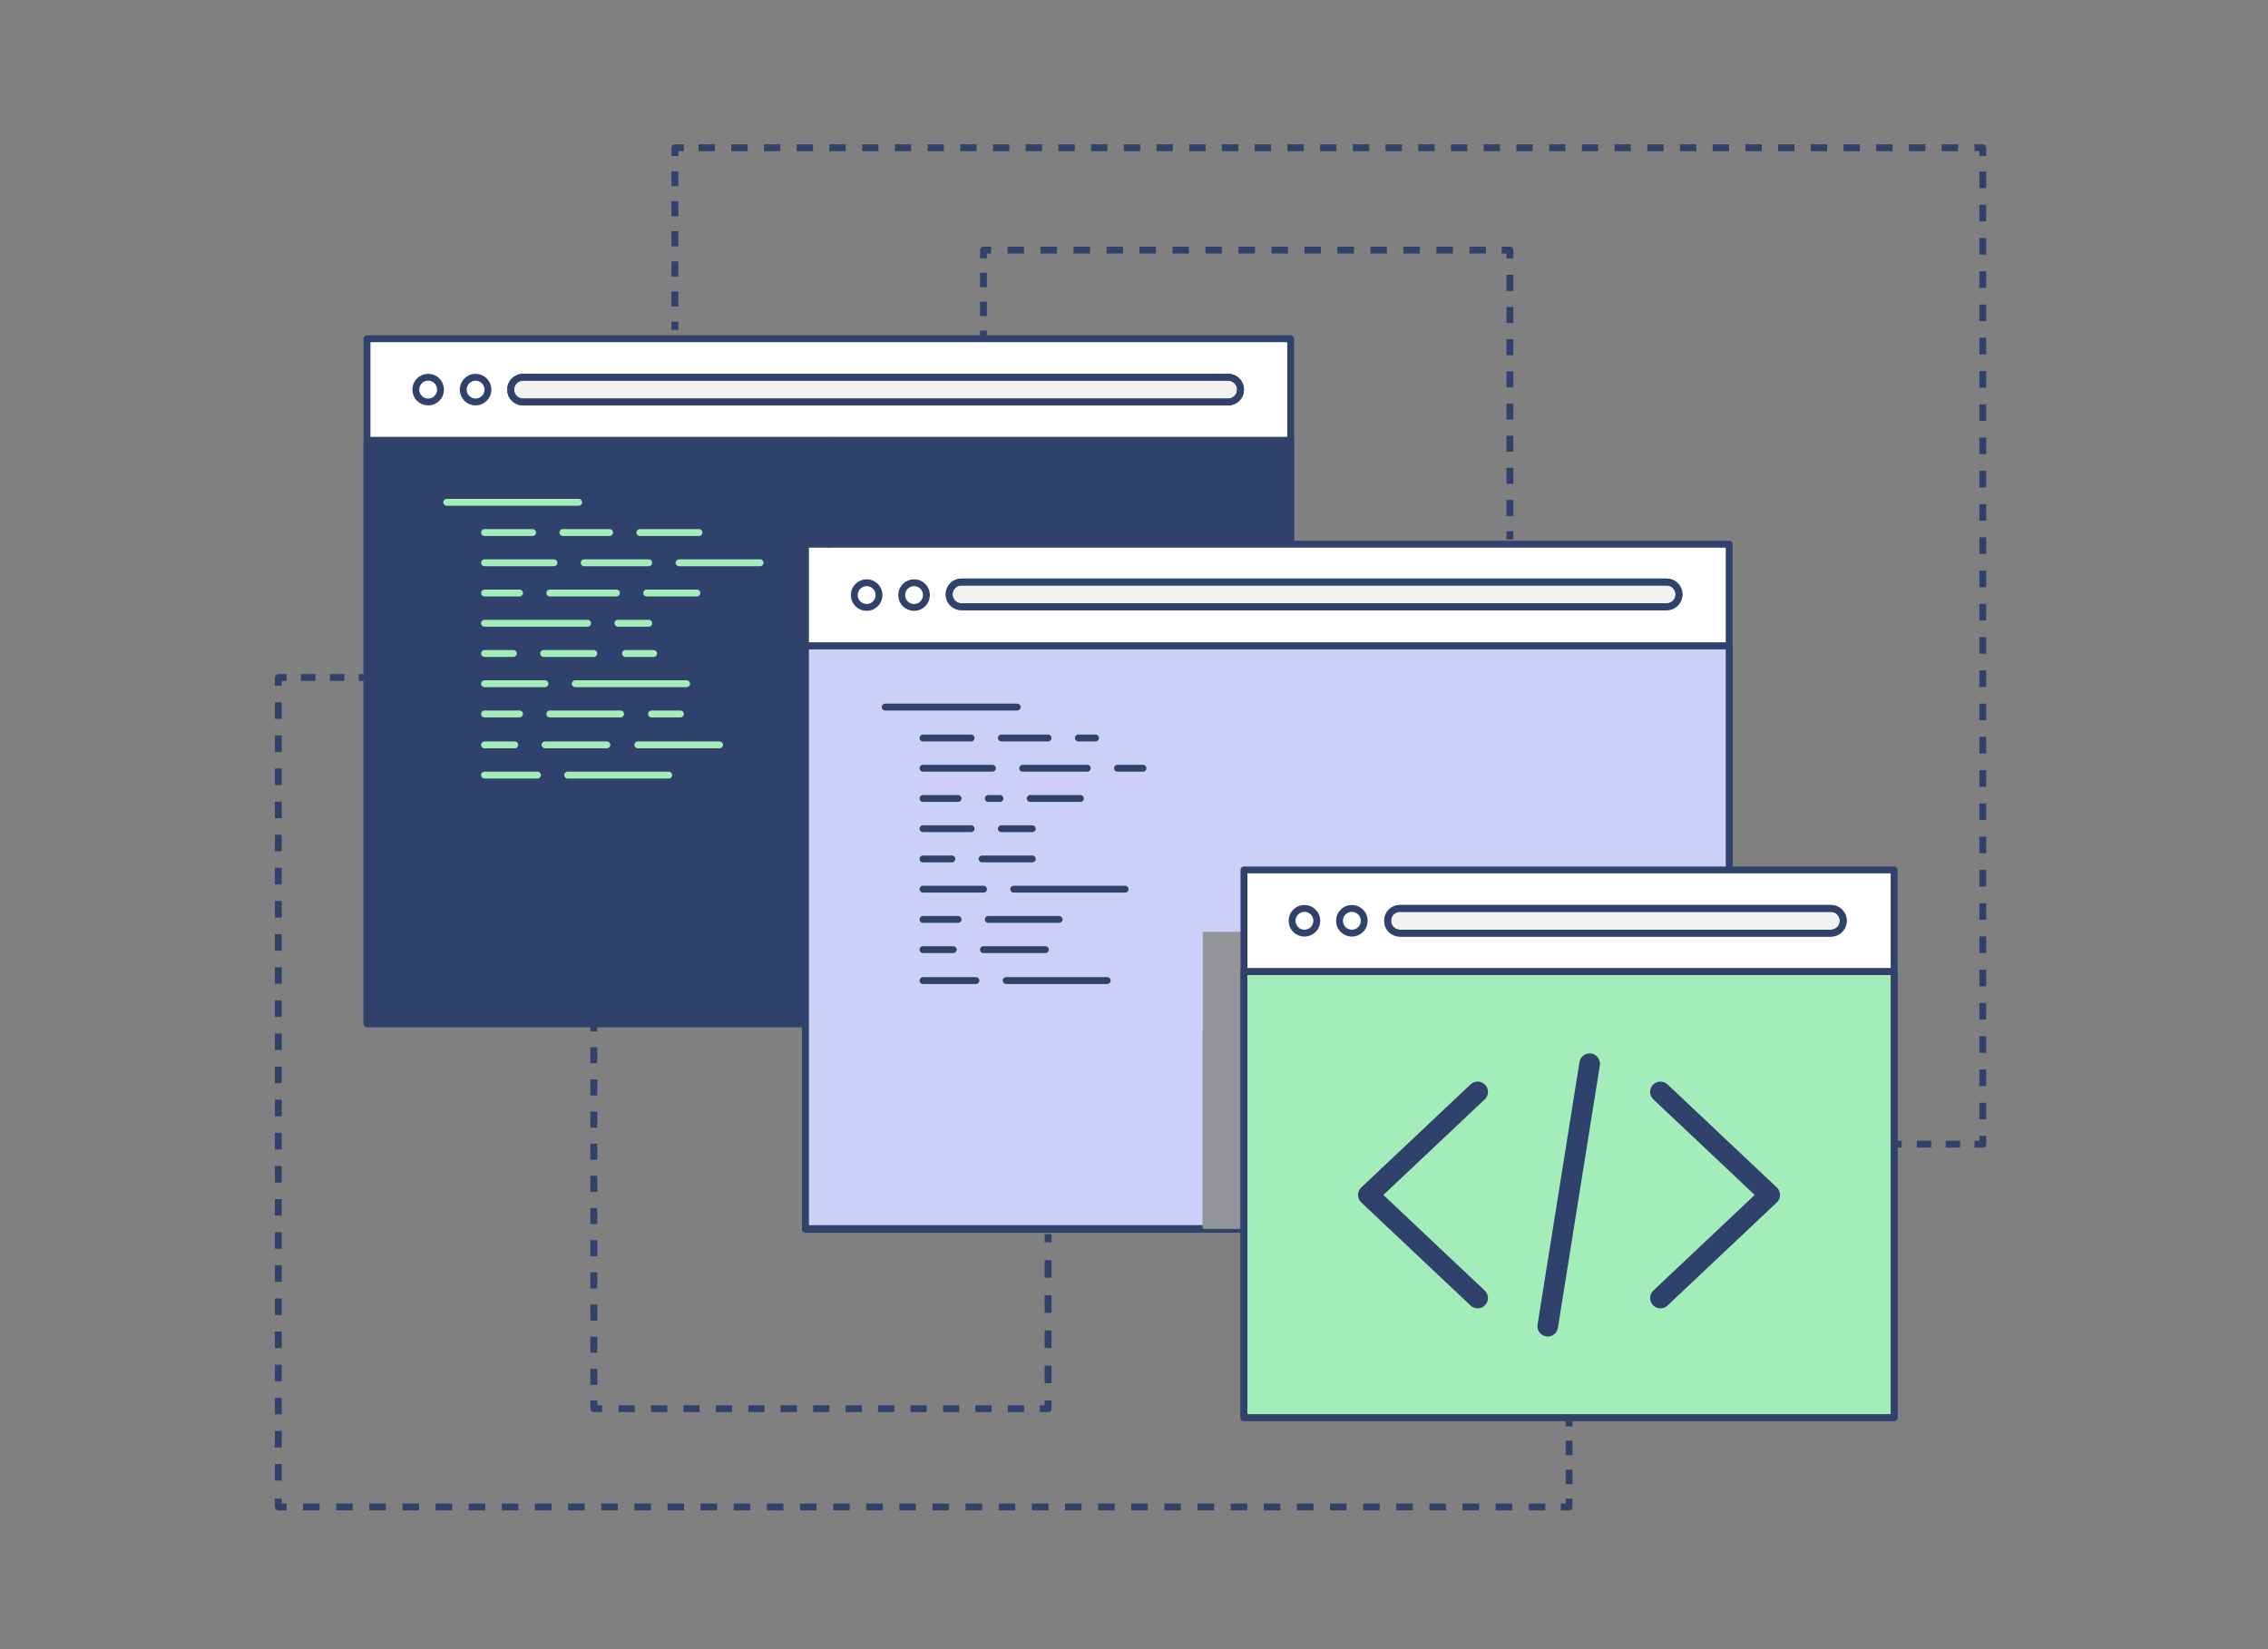 <?xml version="1.0" encoding="utf-8"?>
<!-- Generator: Adobe Illustrator 23.0.2, SVG Export Plug-In . SVG Version: 6.00 Build 0)  -->
<svg version="1.1" id="Layer_1" xmlns="http://www.w3.org/2000/svg" xmlns:xlink="http://www.w3.org/1999/xlink" x="0px" y="0px"
	 viewBox="0 0 330 240" style="enable-background:new 0 0 330 240;" xml:space="preserve">
<rect x="0" y="0" width="330" height="240" fill="#808080" stroke="none"/>
<style type="text/css">
	.st0{display:none;}
	.st1{display:inline;}
	.st2{fill:none;stroke:#30426B;stroke-linejoin:round;}
	.st3{fill:#A3EDBA;stroke:#30426B;stroke-linejoin:round;}
	.st4{fill:#EDFBF1;stroke:#30426B;stroke-linejoin:round;}
	.st5{fill:none;stroke:#30426B;stroke-linecap:round;stroke-linejoin:round;}
	.st6{fill:#BCBEC0;}
	.st7{fill:#FFFFFF;stroke:#30426B;stroke-linejoin:round;}
	.st8{fill:#CCCFF6;stroke:#30426B;stroke-linejoin:round;}
	.st9{fill:#939598;}
	.st10{fill:#F1F2F2;stroke:#30426B;stroke-linejoin:round;}
	.st11{fill:#30426B;stroke:#30426B;stroke-linejoin:round;}
	.st12{fill:none;stroke:#A3EDBA;stroke-linecap:round;stroke-linejoin:round;}
	.st13{fill:none;}
	.st14{fill:none;stroke:#30426B;stroke-width:3;stroke-linecap:round;stroke-linejoin:round;}
	.st15{fill:none;stroke:#30426B;stroke-linejoin:round;stroke-dasharray:2.1,2.1;}
	.st16{fill:none;stroke:#30426B;stroke-linejoin:round;stroke-dasharray:2.4,2.4;}
	.st17{fill:none;stroke:#30426B;stroke-linejoin:round;stroke-dasharray:2.34,2.34;}
	.st18{fill:none;stroke:#30426B;stroke-linejoin:round;stroke-dasharray:2.42,2.42;}
	.st19{fill:none;stroke:#30426B;stroke-linejoin:round;stroke-dasharray:2.38,2.38;}
	.st20{fill:none;stroke:#30426B;stroke-linejoin:round;stroke-dasharray:2.19,2.19;}
	.st21{fill:none;stroke:#30426B;stroke-linejoin:round;stroke-dasharray:2.11,2.11;}
	.st22{fill:none;stroke:#30426B;stroke-linejoin:round;stroke-dasharray:2.41,2.41;}
	.st23{fill:none;stroke:#30426B;stroke-linejoin:round;stroke-dasharray:2.36,2.36;}
	.st24{fill:none;stroke:#30426B;stroke-linejoin:round;stroke-dasharray:2.56,2.56;}
	.st25{fill:#E6E7E8;stroke:#30426B;stroke-linejoin:round;}
	.st26{fill:none;stroke:#BCBEC0;stroke-linecap:round;stroke-linejoin:round;}
</style>
<title>Addons icon</title>
<g class="st0">
	<g class="st1">
		<g id="Main">
			<g id="Addons_Icon">
				<rect x="202.4" y="197.5" class="st2" width="19.4" height="19.4"/>
				<path class="st3" d="M202.9,191.6h18.5c1.4,0,2.5,1.1,2.5,2.5v0.8c0,1.4-1.1,2.5-2.5,2.5h-18.5c-1.4,0-2.5-1.1-2.5-2.5v-0.8
					C200.3,192.8,201.5,191.6,202.9,191.6z"/>
				<path class="st2" d="M189.2,223.2h45.8c1.4,0,2.5,1.1,2.5,2.5v10.6c0,1.4-1.1,2.5-2.5,2.5h-45.8c-1.4,0-2.5-1.1-2.5-2.5v-10.6
					C186.8,224.3,187.8,223.2,189.2,223.2z"/>
				<path class="st3" d="M207.4,76.7h20.5c1.4,0,2.5,1.1,2.5,2.5v20.7c0,1.4-1.1,2.5-2.5,2.5h-38.7c-1.4,0-2.5-1.1-2.5-2.5v-2.5
					C186.8,85.9,196,76.7,207.4,76.7L207.4,76.7z"/>
				<path class="st4" d="M230.4,96.4V78.5c0-1-0.8-1.8-1.8-1.9H202c-8.4,0-15.3,6.8-15.3,15.3v4.5"/>
				<path class="st3" d="M199.6,216.8h25c3.5,0,6.3,2.8,6.3,6.3l0,0l0,0l0,0h-37.6l0,0l0,0C193.3,219.7,196.1,216.8,199.6,216.8
					L199.6,216.8L199.6,216.8z"/>
				<path class="st3" d="M202.9,147h18.5c1.4,0,2.5,1.1,2.5,2.5v0.8c0,1.4-1.1,2.5-2.5,2.5h-18.5c-1.4,0-2.5-1.1-2.5-2.5v-0.7
					C200.3,148.2,201.5,147,202.9,147z"/>
				<path class="st3" d="M202.9,102.4h18.5c1.4,0,2.5,1.1,2.5,2.5v0.8c0,1.4-1.1,2.5-2.5,2.5h-18.5c-1.4,0-2.5-1.1-2.5-2.5v-0.8
					C200.3,103.6,201.5,102.4,202.9,102.4z"/>
				<path class="st2" d="M68.6,65h257.7c1.4,0,2.5,1.1,2.5,2.5v0.8c0,1.4-1.1,2.5-2.5,2.5H68.6c-1.4,0-2.5-1.1-2.5-2.5v-0.8
					C66,66.1,67.2,65,68.6,65z"/>
				<rect x="202" y="70.8" class="st2" width="20.1" height="5.8"/>
				<path class="st2" d="M96.3,70.8h13.9l0,0v4.8c0,1.4-1.1,2.5-2.5,2.5l0,0h-8.8c-1.4,0-2.5-1.1-2.5-2.5L96.3,70.8L96.3,70.8z"/>
				<line class="st2" x1="202.4" y1="197.5" x2="221.8" y2="216.8"/>
				<line class="st2" x1="202.4" y1="216.8" x2="221.8" y2="197.5"/>
				<polyline class="st2" points="202.4,172.3 202.4,191.6 221.8,191.6 221.8,172.3 				"/>
				<line class="st2" x1="202.4" y1="172.3" x2="221.8" y2="191.6"/>
				<line class="st2" x1="202.4" y1="191.6" x2="221.8" y2="172.3"/>
				<polyline class="st2" points="221.8,172.3 221.8,152.9 202.4,152.9 202.4,172.3 				"/>
				<line class="st2" x1="202.4" y1="152.9" x2="221.8" y2="172.3"/>
				<line class="st2" x1="202.4" y1="172.3" x2="221.8" y2="152.9"/>
				<polyline class="st2" points="202.4,127.7 202.4,147 221.8,147 221.8,127.7 				"/>
				<line class="st2" x1="202.4" y1="127.7" x2="221.8" y2="147"/>
				<line class="st2" x1="202.4" y1="147" x2="221.8" y2="127.7"/>
				<polyline class="st2" points="221.8,127.7 221.8,108.3 202.4,108.3 202.4,127.7 				"/>
				<line class="st2" x1="202.4" y1="108.3" x2="221.8" y2="127.7"/>
				<line class="st2" x1="202.4" y1="127.7" x2="221.8" y2="108.3"/>
				<polyline class="st2" points="202.4,45.9 202.4,65 221.8,65 221.8,45.9 				"/>
				<line class="st2" x1="202.4" y1="45.9" x2="221.2" y2="64.7"/>
				<line class="st2" x1="203" y1="64.7" x2="221.8" y2="45.9"/>
				<polyline class="st2" points="86.4,65 96,55.3 105.7,65 				"/>
				<polyline class="st2" points="105.7,65 115.4,55.3 125.1,65 				"/>
				<polyline class="st2" points="125.1,65 134.8,55.3 144.5,65 				"/>
				<polyline class="st2" points="144.5,65 154.2,55.3 163.9,65 				"/>
				<polyline class="st2" points="163.9,65 173.6,55.3 183.3,65 				"/>
				<polyline class="st5" points="66.4,65.6 76.7,55.3 86.4,65 				"/>
				<line class="st2" x1="202.4" y1="26.5" x2="202.4" y2="45.9"/>
				<line class="st2" x1="202.4" y1="26.5" x2="221.8" y2="45.9"/>
				<line class="st2" x1="202.4" y1="45.9" x2="221.8" y2="26.5"/>
				<line class="st2" x1="202.4" y1="26.5" x2="212.1" y2="16.8"/>
				<polyline class="st2" points="202.4,26.5 202.4,7.1 221.8,26.5 221.8,45.9 				"/>
				<line class="st2" x1="103.2" y1="78.1" x2="103.2" y2="100.6"/>
				<line class="st2" x1="186.8" y1="96.4" x2="230.4" y2="96.4"/>
				<line class="st2" x1="173.6" y1="55.3" x2="76.7" y2="55.3"/>
				<line class="st2" x1="144.5" y1="65" x2="202.4" y2="7.1"/>
				<polyline class="st2" points="241,65 250.6,55.3 260.4,65 				"/>
				<polyline class="st2" points="260.4,65 270,55.3 279.8,65 				"/>
				<polyline class="st2" points="279.8,65 289.4,55.3 289.4,65 				"/>
				<line class="st2" x1="289.4" y1="55.3" x2="250.6" y2="55.3"/>
				<line class="st2" x1="260.4" y1="65" x2="270" y2="55.3"/>
				<line class="st2" x1="202.4" y1="7.1" x2="76.7" y2="55.3"/>
				<rect x="289.4" y="48.2" class="st3" width="28.5" height="16.8"/>
				<rect x="289.4" y="70.8" class="st3" width="28.5" height="8.4"/>
				<rect x="289.4" y="70.8" class="st6" width="28.5" height="8.4"/>
				<line class="st2" x1="202.4" y1="7.1" x2="289.4" y2="55.3"/>
				<path class="st7" d="M1.1,228.2h204.2l0,0v2.9c0,4.3-3.5,7.8-7.8,7.8H8.9c-4.3,0-7.8-3.5-7.8-7.8V228.2L1.1,228.2z"/>
				<path class="st7" d="M78.6,228.2h49.1l0,0l0,0c0,1.9-1.6,3.5-3.5,3.5h-42C80.2,231.8,78.6,230.2,78.6,228.2
					C78.6,228.3,78.6,228.2,78.6,228.2L78.6,228.2L78.6,228.2z"/>
				<path class="st7" d="M34.9,120.7h136.6c7.4,0,13.4,6,13.4,13.4v94.1l0,0H21.5l0,0v-94.1C21.5,126.7,27.5,120.7,34.9,120.7z"/>
				<rect x="31.1" y="129.7" class="st8" width="144.2" height="89.5"/>
				<path class="st7" d="M56.2,100.3h94c2.5,0,4.5,2,4.5,4.5v84.4c0,2.5-2,4.5-4.5,4.5h-94c-2.5,0-4.5-2-4.5-4.5v-84.4
					C51.7,102.3,53.7,100.3,56.2,100.3z"/>
				<path class="st9" d="M150.3,129.7v66c0,1.4-1.1,2.5-2.5,2.5h-98c-1.4,0-2.5-1.1-2.5-2.5v-66"/>
				<path class="st7" d="M154.8,115.2v76.1c0,1.4-1.1,2.5-2.5,2.5h-98c-1.4,0-2.5-1.1-2.5-2.5v-76.1H154.8z"/>
				<circle class="st7" cx="60.1" cy="107.8" r="1.8"/>
				<circle class="st7" cx="67.1" cy="107.8" r="1.8"/>
				<path class="st10" d="M146.2,105.9H74c-1,0-1.9,0.8-1.9,1.8s0.8,1.9,1.8,1.9l0,0h72.2c1,0,1.8-0.8,1.8-1.9
					C148.1,106.7,147.2,105.9,146.2,105.9L146.2,105.9z"/>
				<path class="st2" d="M146.2,105.9H74c-1,0-1.9,0.8-1.9,1.8s0.8,1.9,1.8,1.9l0,0h72.2c1,0,1.8-0.8,1.8-1.9
					C148.1,106.7,147.2,105.9,146.2,105.9L146.2,105.9z"/>
				<line class="st5" x1="62.3" y1="121.3" x2="81.6" y2="121.3"/>
				<line class="st5" x1="67.9" y1="125.7" x2="74.9" y2="125.7"/>
				<line class="st5" x1="90.5" y1="125.7" x2="93.1" y2="125.7"/>
				<line class="st5" x1="79.3" y1="125.7" x2="86.1" y2="125.7"/>
				<line class="st5" x1="67.9" y1="130.1" x2="78" y2="130.1"/>
				<line class="st5" x1="82.4" y1="130.1" x2="91.8" y2="130.1"/>
				<line class="st5" x1="96.3" y1="130.1" x2="99.9" y2="130.1"/>
				<line class="st5" x1="67.9" y1="134.5" x2="72.9" y2="134.5"/>
				<line class="st5" x1="83.5" y1="134.5" x2="90.8" y2="134.5"/>
				<line class="st5" x1="77.4" y1="134.5" x2="79.1" y2="134.5"/>
				<line class="st5" x1="67.9" y1="139" x2="74.9" y2="139"/>
				<line class="st5" x1="79.3" y1="139" x2="83.8" y2="139"/>
				<line class="st5" x1="67.9" y1="143.4" x2="72" y2="143.4"/>
				<line class="st5" x1="76.4" y1="143.4" x2="83.8" y2="143.4"/>
				<line class="st5" x1="67.9" y1="147.8" x2="76.7" y2="147.8"/>
				<line class="st5" x1="81.1" y1="147.8" x2="97.4" y2="147.8"/>
				<line class="st5" x1="67.9" y1="152.3" x2="72.9" y2="152.3"/>
				<line class="st5" x1="77.4" y1="152.3" x2="87.7" y2="152.3"/>
				<line class="st5" x1="67.9" y1="156.7" x2="72.3" y2="156.7"/>
				<line class="st5" x1="76.7" y1="156.7" x2="85.7" y2="156.7"/>
				<line class="st5" x1="67.9" y1="161.1" x2="75.5" y2="161.1"/>
				<line class="st5" x1="80" y1="161.1" x2="94.7" y2="161.1"/>
			</g>
		</g>
	</g>
</g>
<g>
	<g>
		<g id="Main_1_">
			<g id="Frameworks_Icon">
				<rect x="53.4" y="49.3" class="st7" width="134.4" height="99.7"/>
				<path class="st7" d="M56.9,48.3"/>
				<circle class="st7" cx="62.3" cy="56.7" r="1.8"/>
				<circle class="st7" cx="69.2" cy="56.7" r="1.8"/>
				<path class="st10" d="M178.7,54.9H76.1c-1,0-1.8,0.8-1.8,1.8s0.8,1.8,1.8,1.8h102.6c1,0,1.8-0.8,1.8-1.8S179.7,54.9,178.7,54.9z
					"/>
				<path class="st2" d="M178.7,54.9H76.1c-1,0-1.8,0.8-1.8,1.8s0.8,1.8,1.8,1.8h102.6c1,0,1.8-0.8,1.8-1.8S179.7,54.9,178.7,54.9z"
					/>
				<line class="st2" x1="53.4" y1="64.1" x2="187.6" y2="64.1"/>
				<rect x="53.4" y="64.1" class="st11" width="134.4" height="84.8"/>
				<line class="st12" x1="65" y1="73.1" x2="84.2" y2="73.1"/>
				<line class="st12" x1="70.5" y1="77.5" x2="77.5" y2="77.5"/>
				<line class="st12" x1="93.1" y1="77.5" x2="101.7" y2="77.5"/>
				<line class="st12" x1="81.9" y1="77.5" x2="88.7" y2="77.5"/>
				<line class="st12" x1="70.5" y1="81.9" x2="80.6" y2="81.9"/>
				<line class="st12" x1="85" y1="81.9" x2="94.4" y2="81.9"/>
				<line class="st12" x1="98.8" y1="81.9" x2="110.6" y2="81.9"/>
				<line class="st12" x1="70.5" y1="86.3" x2="75.6" y2="86.3"/>
				<line class="st12" x1="94.1" y1="86.3" x2="101.4" y2="86.3"/>
				<line class="st12" x1="80" y1="86.3" x2="89.7" y2="86.3"/>
				<line class="st12" x1="70.5" y1="90.7" x2="85.5" y2="90.7"/>
				<line class="st12" x1="89.9" y1="90.7" x2="94.4" y2="90.7"/>
				<line class="st12" x1="70.5" y1="95.1" x2="74.7" y2="95.1"/>
				<line class="st12" x1="79.1" y1="95.1" x2="86.4" y2="95.1"/>
				<line class="st12" x1="70.5" y1="99.5" x2="79.3" y2="99.5"/>
				<line class="st12" x1="83.7" y1="99.5" x2="99.9" y2="99.5"/>
				<line class="st12" x1="70.5" y1="103.9" x2="75.6" y2="103.9"/>
				<line class="st12" x1="80" y1="103.9" x2="90.3" y2="103.9"/>
				<line class="st12" x1="70.5" y1="108.4" x2="74.9" y2="108.4"/>
				<line class="st12" x1="79.3" y1="108.4" x2="88.3" y2="108.4"/>
				<line class="st12" x1="70.5" y1="112.8" x2="78.2" y2="112.8"/>
				<line class="st12" x1="82.6" y1="112.8" x2="97.3" y2="112.8"/>
				<line class="st12" x1="91" y1="95.1" x2="95.1" y2="95.1"/>
				<line class="st12" x1="92.8" y1="108.4" x2="104.7" y2="108.4"/>
				<line class="st12" x1="94.8" y1="103.9" x2="99" y2="103.9"/>
				<rect x="117.2" y="79.2" class="st7" width="134.4" height="99.7"/>
				<path class="st7" d="M120.7,78.2"/>
				<circle class="st7" cx="126.1" cy="86.6" r="1.8"/>
				<circle class="st7" cx="133" cy="86.6" r="1.8"/>
				<path class="st10" d="M242.5,84.7H139.9c-1,0-1.8,0.8-1.8,1.8s0.8,1.8,1.8,1.8h102.6c1,0,1.8-0.8,1.8-1.8S243.5,84.7,242.5,84.7
					z"/>
				<path class="st2" d="M242.5,84.7H139.9c-1,0-1.8,0.8-1.8,1.8s0.8,1.8,1.8,1.8h102.6c1,0,1.8-0.8,1.8-1.8S243.5,84.7,242.5,84.7z
					"/>
				<line class="st2" x1="117.2" y1="94" x2="251.4" y2="94"/>
				<rect x="117.2" y="94" class="st8" width="134.4" height="84.8"/>
				<line class="st5" x1="128.8" y1="102.9" x2="148" y2="102.9"/>
				<line class="st5" x1="134.3" y1="107.4" x2="141.3" y2="107.4"/>
				<line class="st5" x1="156.9" y1="107.4" x2="159.4" y2="107.4"/>
				<line class="st5" x1="145.7" y1="107.4" x2="152.5" y2="107.4"/>
				<line class="st5" x1="134.3" y1="111.8" x2="144.4" y2="111.8"/>
				<line class="st5" x1="148.8" y1="111.8" x2="158.2" y2="111.8"/>
				<line class="st5" x1="162.6" y1="111.8" x2="166.3" y2="111.8"/>
				<line class="st5" x1="134.3" y1="116.2" x2="139.4" y2="116.2"/>
				<line class="st5" x1="149.9" y1="116.2" x2="157.2" y2="116.2"/>
				<line class="st5" x1="143.8" y1="116.2" x2="145.5" y2="116.2"/>
				<line class="st5" x1="134.3" y1="120.6" x2="141.3" y2="120.6"/>
				<line class="st5" x1="145.7" y1="120.6" x2="150.2" y2="120.6"/>
				<line class="st5" x1="134.3" y1="125" x2="138.5" y2="125"/>
				<line class="st5" x1="142.9" y1="125" x2="150.2" y2="125"/>
				<line class="st5" x1="134.3" y1="129.4" x2="143.1" y2="129.4"/>
				<line class="st5" x1="147.5" y1="129.4" x2="163.7" y2="129.4"/>
				<line class="st5" x1="134.3" y1="133.8" x2="139.4" y2="133.8"/>
				<line class="st5" x1="143.8" y1="133.8" x2="154.1" y2="133.8"/>
				<line class="st5" x1="134.3" y1="138.2" x2="138.7" y2="138.2"/>
				<line class="st5" x1="143.1" y1="138.2" x2="152.1" y2="138.2"/>
				<line class="st5" x1="134.3" y1="142.7" x2="142" y2="142.7"/>
				<line class="st5" x1="146.4" y1="142.7" x2="161.1" y2="142.7"/>
				<path class="st7" d="M150.5,108"/>
				<g>
					<rect x="175" y="135.6" class="st9" width="94.6" height="43.2"/>
					<circle class="st9" cx="183.8" cy="143" r="1.8"/>
					<circle class="st9" cx="190.8" cy="143" r="1.8"/>
					<path class="st9" d="M260.4,141.2h-62.7c-1,0-1.8,0.8-1.8,1.8s0.8,1.8,1.8,1.8h62.7c1,0,1.8-0.8,1.8-1.8
						S261.4,141.2,260.4,141.2L260.4,141.2L260.4,141.2z"/>
					<path class="st9" d="M260.4,141.2h-62.7c-1,0-1.8,0.8-1.8,1.8s0.8,1.8,1.8,1.8h62.7c1,0,1.8-0.8,1.8-1.8
						S261.4,141.2,260.4,141.2L260.4,141.2L260.4,141.2z"/>
					<line class="st13" x1="175" y1="150.4" x2="269.3" y2="150.4"/>
					<rect x="175" y="150.4" class="st9" width="94.6" height="28.4"/>
					<polyline class="st9" points="206.8,200.3 188.4,182.9 206.8,165.4 					"/>
					<polyline class="st9" points="237.7,200.3 256.2,182.9 237.7,165.4 					"/>
					<line class="st13" x1="225.8" y1="160.7" x2="218.8" y2="205.1"/>
				</g>
				<rect x="181" y="126.6" class="st7" width="94.6" height="79.7"/>
				<circle class="st7" cx="189.8" cy="134" r="1.8"/>
				<circle class="st7" cx="196.7" cy="134" r="1.8"/>
				<path class="st10" d="M266.4,132.2h-62.7c-1,0-1.8,0.8-1.8,1.8s0.8,1.8,1.8,1.8h62.7c1,0,1.8-0.8,1.8-1.8
					S267.4,132.2,266.4,132.2L266.4,132.2z"/>
				<path class="st2" d="M266.4,132.2h-62.7c-1,0-1.8,0.8-1.8,1.8s0.8,1.8,1.8,1.8h62.7c1,0,1.8-0.8,1.8-1.8
					S267.4,132.2,266.4,132.2L266.4,132.2z"/>
				<line class="st2" x1="181" y1="141.4" x2="275.3" y2="141.4"/>
				<rect x="181" y="141.4" class="st3" width="94.6" height="64.9"/>
				<polyline class="st14" points="215,188.9 199.1,173.9 215,158.9 				"/>
				<polyline class="st14" points="241.6,188.9 257.5,173.9 241.6,158.9 				"/>
				<line class="st14" x1="231.3" y1="154.8" x2="225.2" y2="193"/>
				<line class="st2" x1="143.1" y1="49.3" x2="143.1" y2="48.1"/>
				<line class="st15" x1="143.1" y1="46" x2="143.1" y2="38.7"/>
				<polyline class="st2" points="143.1,37.6 143.1,36.4 144.2,36.4 				"/>
				<line class="st16" x1="146.6" y1="36.4" x2="217.3" y2="36.4"/>
				<polyline class="st2" points="218.5,36.4 219.7,36.4 219.7,37.6 				"/>
				<line class="st17" x1="219.7" y1="40" x2="219.7" y2="76.2"/>
				<line class="st2" x1="219.7" y1="77.3" x2="219.7" y2="78.5"/>
				<line class="st2" x1="275.5" y1="166.5" x2="276.7" y2="166.5"/>
				<line class="st15" x1="278.9" y1="166.5" x2="286.2" y2="166.5"/>
				<polyline class="st2" points="287.3,166.5 288.5,166.5 288.5,165.3 				"/>
				<polyline class="st18" points="288.5,162.9 288.5,157.2 288.5,23.9 				"/>
				<polyline class="st2" points="288.5,22.7 288.5,21.5 287.3,21.5 				"/>
				<line class="st19" x1="284.9" y1="21.5" x2="100.6" y2="21.5"/>
				<polyline class="st2" points="99.5,21.5 98.2,21.5 98.2,22.7 				"/>
				<line class="st20" x1="98.2" y1="24.9" x2="98.2" y2="45.7"/>
				<line class="st2" x1="98.2" y1="46.8" x2="98.2" y2="48"/>
				<line class="st2" x1="53.4" y1="98.6" x2="52.2" y2="98.6"/>
				<line class="st21" x1="50.1" y1="98.6" x2="42.8" y2="98.6"/>
				<polyline class="st2" points="41.7,98.6 40.5,98.6 40.5,99.8 				"/>
				<polyline class="st22" points="40.5,102.2 40.5,175.7 40.5,216.9 				"/>
				<polyline class="st2" points="40.5,218.1 40.5,219.3 41.7,219.3 				"/>
				<polyline class="st22" points="44.1,219.3 181,219.3 225.9,219.3 				"/>
				<polyline class="st2" points="227.1,219.3 228.3,219.3 228.3,218.1 				"/>
				<line class="st21" x1="228.3" y1="216" x2="228.3" y2="208.6"/>
				<line class="st2" x1="228.3" y1="207.6" x2="228.3" y2="206.4"/>
				<polyline class="st2" points="86.4,148.9 86.4,148.9 86.4,150.1 				"/>
				<line class="st17" x1="86.4" y1="152.4" x2="86.4" y2="202.6"/>
				<polyline class="st2" points="86.4,203.8 86.4,205 87.6,205 				"/>
				<polyline class="st23" points="90,205 105.2,205 150.1,205 				"/>
				<polyline class="st2" points="151.3,205 152.5,205 152.5,203.8 				"/>
				<line class="st24" x1="152.5" y1="201.3" x2="152.5" y2="182.1"/>
				<line class="st2" x1="152.5" y1="180.8" x2="152.5" y2="179.6"/>
				<line class="st5" x1="120.7" y1="64.1" x2="120.7" y2="79.2"/>
			</g>
		</g>
	</g>
</g>
<g class="st0">
	<g class="st1">
		<g id="Main_2_">
			<g id="Wrappers_Icon">
				<path class="st7" d="M96.8,75.4h94c2.5,0,4.5,2,4.5,4.5v84.4c0,2.5-2,4.5-4.5,4.5h-94c-2.5,0-4.5-2-4.5-4.5V79.9
					C92.3,77.4,94.3,75.4,96.8,75.4z"/>
				<path class="st8" d="M195.3,90.3v76.1c0,1.4-1.1,2.5-2.5,2.5h-98c-1.4,0-2.5-1.1-2.5-2.5V90.3H195.3z"/>
				<circle class="st7" cx="100.8" cy="82.8" r="1.8"/>
				<circle class="st7" cx="107.7" cy="82.8" r="1.8"/>
				<path class="st10" d="M186.9,81h-72.2c-1,0-1.9,0.8-1.9,1.8s0.8,1.9,1.8,1.9l0,0h72.2c1,0,1.9-0.8,1.9-1.8S187.9,81,186.9,81z"
					/>
				<path class="st2" d="M186.9,81h-72.2c-1,0-1.9,0.8-1.9,1.8s0.8,1.9,1.8,1.9l0,0h72.2c1,0,1.9-0.8,1.9-1.8S187.9,81,186.9,81z"/>
				<polyline class="st25" points="69.9,142.3 69.9,238.7 121.4,238.7 121.4,142.3 69.9,142.3 				"/>
				<polyline class="st7" points="217.8,142.3 121.4,142.3 121.4,238.7 217.8,238.7 217.8,142.3 				"/>
				<rect x="87.4" y="155.8" class="st3" width="14.9" height="82.9"/>
				<rect x="159.1" y="155.8" class="st3" width="20.9" height="82.9"/>
				<rect x="69.9" y="142.3" class="st6" width="148" height="26.6"/>
				<polygon class="st7" points="121.4,142.3 69.9,142.3 48.5,161.7 100,161.7 				"/>
				<polygon class="st7" points="121.4,142.3 217.8,142.3 239.2,161.7 142.7,161.7 				"/>
				<rect x="186.9" y="223.3" class="st7" width="94.4" height="15.4"/>
				<rect x="163.7" y="223.3" class="st25" width="23.2" height="15.4"/>
				<rect x="216.9" y="223.3" class="st3" width="19.4" height="15.4"/>
				<path class="st3" d="M242.1,190.6c-9,0-16.2,7.3-16.2,16.2l0,0V223h16.2c9,0,16.2-7.3,16.2-16.2S251.1,190.6,242.1,190.6
					L242.1,190.6z M242.1,214.2h-7.5v-7.5c0-4.1,3.3-7.5,7.5-7.5c4.1,0,7.5,3.3,7.5,7.5S246.2,214.2,242.1,214.2L242.1,214.2z"/>
				<path class="st3" d="M193.4,206.8c0,9,7.3,16.2,16.2,16.2l0,0h16.2v-16.2c0-9-7.3-16.2-16.2-16.2S193.4,197.8,193.4,206.8
					L193.4,206.8z M202.2,206.8c0-4.1,3.4-7.5,7.5-7.5s7.5,3.4,7.5,7.5v7.5h-7.5C205.6,214.3,202.2,210.9,202.2,206.8L202.2,206.8
					L202.2,206.8z"/>
				<line class="st26" x1="143.8" y1="52.1" x2="143.8" y2="17.5"/>
				<line class="st26" x1="128.5" y1="53.2" x2="121.4" y2="21.7"/>
				<line class="st26" x1="113.4" y1="56.9" x2="100.8" y2="29.2"/>
				<line class="st26" x1="95.9" y1="62.2" x2="81.8" y2="42.6"/>
				<line class="st26" x1="81.5" y1="71.2" x2="65.5" y2="62"/>
				<line class="st26" x1="80.3" y1="87.9" x2="63.1" y2="87.9"/>
				<line class="st26" x1="159.2" y1="53.2" x2="166.3" y2="21.7"/>
				<line class="st26" x1="174.2" y1="56.9" x2="186.9" y2="29.2"/>
				<line class="st26" x1="191.8" y1="62.2" x2="205.9" y2="42.6"/>
				<line class="st26" x1="206.2" y1="71.2" x2="222.2" y2="62"/>
				<line class="st26" x1="207.3" y1="87.9" x2="224.6" y2="87.9"/>
				<line class="st5" x1="103" y1="96.3" x2="122.2" y2="96.3"/>
				<line class="st5" x1="108.5" y1="100.8" x2="115.5" y2="100.8"/>
				<line class="st5" x1="131.2" y1="100.8" x2="133.7" y2="100.8"/>
				<line class="st5" x1="119.9" y1="100.8" x2="126.7" y2="100.8"/>
				<line class="st5" x1="108.5" y1="105.2" x2="118.6" y2="105.2"/>
				<line class="st5" x1="123.1" y1="105.2" x2="132.5" y2="105.2"/>
				<line class="st5" x1="136.9" y1="105.2" x2="140.6" y2="105.2"/>
				<line class="st5" x1="108.5" y1="109.6" x2="113.6" y2="109.6"/>
				<line class="st5" x1="124.2" y1="109.6" x2="131.4" y2="109.6"/>
				<line class="st5" x1="118" y1="109.6" x2="119.7" y2="109.6"/>
				<line class="st5" x1="108.5" y1="114.1" x2="115.5" y2="114.1"/>
				<line class="st5" x1="119.9" y1="114.1" x2="124.5" y2="114.1"/>
				<line class="st5" x1="108.5" y1="118.5" x2="112.7" y2="118.5"/>
				<line class="st5" x1="117.1" y1="118.5" x2="124.5" y2="118.5"/>
				<line class="st5" x1="108.5" y1="122.9" x2="117.3" y2="122.9"/>
				<line class="st5" x1="121.7" y1="122.9" x2="138" y2="122.9"/>
				<line class="st5" x1="108.5" y1="127.3" x2="113.6" y2="127.3"/>
				<line class="st5" x1="118" y1="127.3" x2="128.3" y2="127.3"/>
				<line class="st5" x1="108.5" y1="131.8" x2="112.9" y2="131.8"/>
				<line class="st5" x1="117.3" y1="131.8" x2="126.4" y2="131.8"/>
				<line class="st5" x1="108.5" y1="136.2" x2="116.2" y2="136.2"/>
				<line class="st5" x1="120.6" y1="136.2" x2="135.4" y2="136.2"/>
			</g>
		</g>
	</g>
</g>
</svg>
